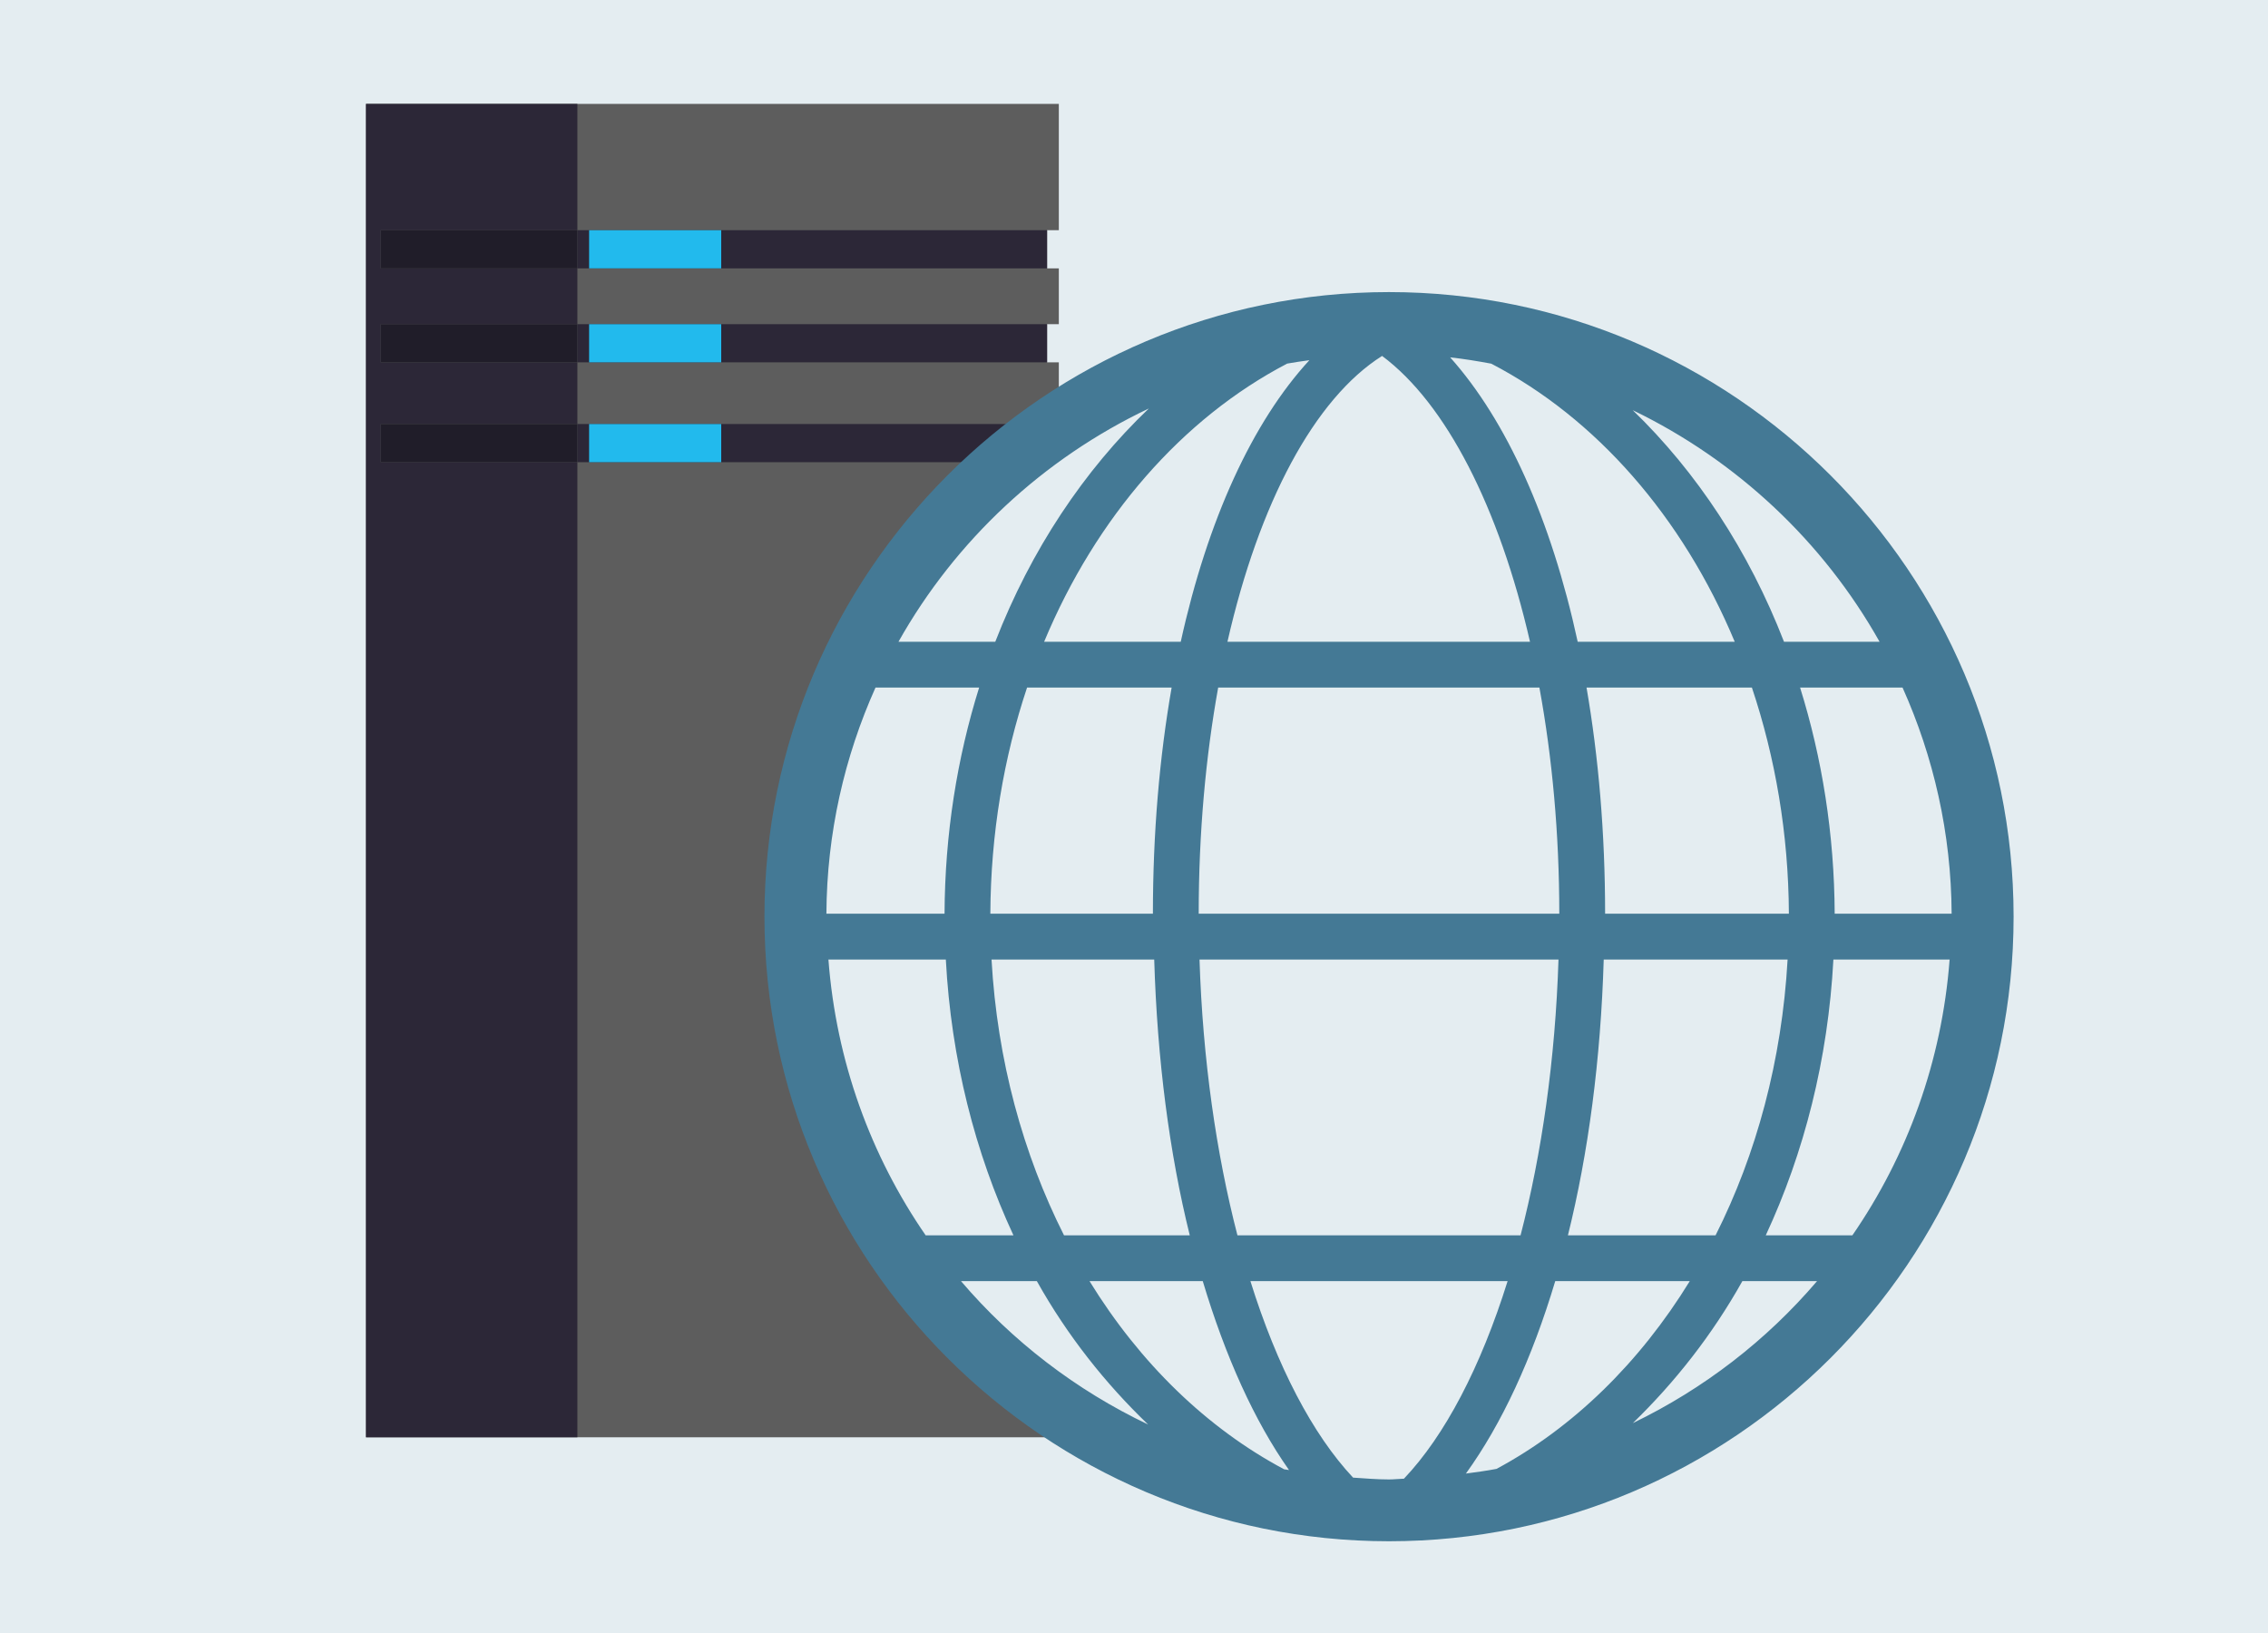 <?xml version="1.0" encoding="utf-8"?>
<!-- Generator: Adobe Illustrator 20.1.0, SVG Export Plug-In . SVG Version: 6.00 Build 0)  -->
<svg version="1.1" id="Layer_1" xmlns="http://www.w3.org/2000/svg" xmlns:xlink="http://www.w3.org/1999/xlink" x="0px" y="0px"
	 viewBox="0 0 200 144" style="enable-background:new 0 0 200 144;" xml:space="preserve">
<style type="text/css">
	.st0{fill:#E4EDF1;}
	.st1{fill:#E3E3E3;}
	.st2{fill:#5E5E5E;}
	.st3{fill:#2E2E2E;}
	.st4{fill:#7CABC2;}
	.st5{fill:#96BCCE;}
	.st6{fill:#2C3E50;}
	.st7{clip-path:url(#SVGID_2_);fill:#447995;}
	.st8{fill:#FFFFFF;}
	
		.st9{fill-rule:evenodd;clip-rule:evenodd;fill:none;stroke:#E3E3E3;stroke-width:1.309;stroke-linecap:round;stroke-linejoin:round;stroke-miterlimit:10;stroke-dasharray:1.309,2.618;}
	.st10{fill:#5D5D5D;}
	.st11{fill:#C7C7C7;}
	.st12{fill:none;stroke:#909090;stroke-width:1.174;stroke-miterlimit:10;stroke-dasharray:2.349,3.523;}
	.st13{fill:#395B71;}
	.st14{fill-rule:evenodd;clip-rule:evenodd;fill:#395B71;}
	.st15{fill-rule:evenodd;clip-rule:evenodd;fill:#2E2E2E;}
	.st16{fill:#2C3E58;}
	.st17{fill:#447995;}
	.st18{fill:none;}
	.st19{fill:#4889A8;}
	.st20{fill:#929090;}
	.st21{fill:#96BBCD;}
	.st22{fill:#3A5C71;}
	.st23{fill:#757575;}
	.st24{fill:#682A7A;}
	.st25{fill:#478AA9;}
	.st26{fill:#672A79;}
	.st27{fill:#334D63;}
	.st28{fill:#5D5F5E;}
	.st29{fill:#FAB516;}
	.st30{fill:#F5891F;}
	.st31{fill:#CB6D29;}
	.st32{fill:#171717;}
	.st33{fill:#CADEE6;}
	.st34{opacity:0.41;fill:#929090;}
	.st35{clip-path:url(#SVGID_4_);}
	.st36{clip-path:url(#SVGID_6_);}
	.st37{fill:#FE8B0C;}
	.st38{fill:#231F20;}
	.st39{fill:#909090;}
	.st40{fill:#2E2E2E;stroke:#8F8F8F;stroke-width:0.751;stroke-miterlimit:10;}
	.st41{fill:#8F8F8F;}
	.st42{fill:#C6C6C6;}
	.st43{fill:#777677;}
	.st44{fill:#D9DCE1;}
	.st45{clip-path:url(#SVGID_8_);}
	.st46{fill:none;stroke:#909090;stroke-miterlimit:10;stroke-dasharray:2,2;}
	.st47{fill:#ACACAC;}
	.st48{fill-rule:evenodd;clip-rule:evenodd;fill:#7CABC2;}
	.st49{fill-rule:evenodd;clip-rule:evenodd;fill:#478AA9;}
	.st50{clip-path:url(#SVGID_10_);}
	.st51{clip-path:url(#SVGID_12_);}
	.st52{fill:#7DB912;}
	.st53{fill:#B2B9C2;}
	.st54{fill:#B0CDDA;}
	.st55{clip-path:url(#SVGID_14_);fill:#333333;}
	.st56{clip-path:url(#SVGID_14_);fill:none;}
	.st57{clip-path:url(#SVGID_14_);fill:#7DB912;}
	.st58{clip-path:url(#SVGID_14_);fill:#FFFFFF;}
	.st59{clip-path:url(#SVGID_16_);fill:#333333;}
	.st60{clip-path:url(#SVGID_16_);fill:none;}
	.st61{clip-path:url(#SVGID_16_);fill:#395B71;}
	.st62{clip-path:url(#SVGID_16_);fill:#FFFFFF;}
	.st63{clip-path:url(#SVGID_16_);fill:#D1D2D2;}
	.st64{clip-path:url(#SVGID_18_);fill:#333333;}
	.st65{clip-path:url(#SVGID_18_);fill:none;}
	.st66{clip-path:url(#SVGID_18_);fill:#478AA9;}
	.st67{clip-path:url(#SVGID_18_);fill:#FFFFFF;}
	.st68{fill:#F58B20;}
	.st69{fill:#2B2B2B;}
	.st70{fill:#3B77AD;}
	.st71{fill:#F7CD13;}
	.st72{fill:#464646;}
	.st73{fill:#929497;}
	.st74{fill:#A6A8AB;}
	.st75{fill:#2F75BB;}
	.st76{fill:none;stroke:#757575;stroke-width:0.502;stroke-miterlimit:10;}
	.st77{fill:#3C88C6;}
	.st78{fill:#E4CB58;}
	.st79{fill:#58595B;}
	.st80{fill:#007ACC;}
	.st81{fill:#E4E4E5;}
	.st82{fill:#E73F24;}
	.st83{fill:#F58B23;}
	.st84{fill:#ADADAD;}
	.st85{fill:#959595;}
	.st86{fill-rule:evenodd;clip-rule:evenodd;fill:none;stroke:#E3E3E3;stroke-width:1.16;stroke-miterlimit:10;}
	.st87{fill-rule:evenodd;clip-rule:evenodd;fill:none;stroke:#4889A8;stroke-width:1.16;stroke-miterlimit:10;}
	.st88{fill-rule:evenodd;clip-rule:evenodd;fill:none;stroke:#0C8A44;stroke-width:1.16;stroke-miterlimit:10;}
	.st89{fill:#DB58DB;}
	.st90{fill:#B4079C;}
	.st91{fill:#9A37AF;}
	.st92{fill:#721481;}
	.st93{fill:#73AA24;}
	.st94{fill:#05930C;}
	.st95{fill:#2581BF;}
	.st96{fill:#004E8C;}
	.st97{fill:none;stroke:#909090;stroke-width:0.92;stroke-miterlimit:10;}
	.st98{fill:none;stroke:#909090;stroke-width:0.949;stroke-miterlimit:10;}
	.st99{fill:none;stroke:#909090;stroke-width:0.899;stroke-miterlimit:10;}
	.st100{fill:none;stroke:#909090;stroke-width:0.848;stroke-miterlimit:10;}
	.st101{fill:none;stroke:#909090;stroke-width:0.797;stroke-miterlimit:10;}
	.st102{fill:none;stroke:#909090;stroke-width:0.747;stroke-miterlimit:10;}
	.st103{fill:none;stroke:#909090;stroke-width:0.696;stroke-miterlimit:10;}
	.st104{fill:none;stroke:#447995;stroke-miterlimit:10;}
	.st105{fill:#FFFFFF;stroke:#96BCCE;stroke-width:0.75;stroke-miterlimit:10;}
	.st106{clip-path:url(#SVGID_20_);}
	.st107{fill:#08BBF1;}
	.st108{fill:#0AA5E2;}
	.st109{fill:#B2D7F0;}
	.st110{fill:#181717;}
	.st111{fill:#F3AF21;}
	.st112{fill:none;stroke:#5D5D5D;stroke-width:0.835;stroke-miterlimit:10;}
	.st113{fill:none;stroke:#5D5D5D;stroke-width:1.353;stroke-miterlimit:10;}
	.st114{fill-rule:evenodd;clip-rule:evenodd;fill:#7DB912;}
	.st115{fill:#333333;}
	.st116{fill:none;stroke:#FFFFFF;stroke-width:0.225;stroke-linecap:round;stroke-linejoin:round;stroke-miterlimit:10;}
	.st117{fill:#737374;}
	.st118{fill:#515050;}
	.st119{fill:none;stroke:#000000;stroke-width:0.45;stroke-miterlimit:1;}
	.st120{fill:#619BB5;}
	.st121{fill:none;stroke:#395B71;stroke-width:0.234;stroke-miterlimit:10;}
	.st122{fill:#32383D;}
	.st123{fill:#00BCF2;}
	.st124{fill:#2C2737;}
	.st125{fill:#201D29;}
	.st126{fill:#22BAED;}
	.st127{fill:#221F1F;}
	.st128{clip-path:url(#SVGID_22_);}
	.st129{clip-path:url(#SVGID_24_);}
	.st130{fill:#5E615F;}
	.st131{fill:none;stroke:#767676;stroke-width:0.199;stroke-miterlimit:10;}
	.st132{fill:#699F63;}
	.st133{fill-rule:evenodd;clip-rule:evenodd;fill:#333333;}
	.st134{fill-rule:evenodd;clip-rule:evenodd;fill:#699F63;}
	.st135{clip-path:url(#XMLID_3_);}
	.st136{fill:url(#SVGID_25_);}
	.st137{fill:url(#SVGID_26_);}
	.st138{fill:url(#SVGID_27_);}
	.st139{fill:url(#SVGID_28_);}
	.st140{fill:url(#SVGID_29_);}
	.st141{fill:url(#SVGID_30_);}
	.st142{fill:#00890B;}
	.st143{clip-path:url(#SVGID_32_);}
	.st144{fill:#515150;}
	.st145{fill:#457994;}
	.st146{fill:#F16424;}
	.st147{fill:#8B6AB1;}
	.st148{fill:#5C2D91;}
	.st149{clip-path:url(#SVGID_34_);fill:#447995;}
</style>
<rect class="st0" width="200" height="144"/>
<g>
	<g>
		<polygon class="st10" points="32.275,126.742 93.371,126.742 93.371,57.851 92.335,57.851 92.335,54.484 93.371,54.484 
			93.371,49.305 92.335,49.305 92.335,45.938 93.371,45.938 93.371,40.758 92.335,40.758 92.335,37.391 93.371,37.391 
			93.371,31.952 92.335,31.952 92.335,28.586 93.371,28.586 93.371,23.665 92.335,23.665 92.335,20.298 93.371,20.298 93.371,9.162 
			32.275,9.162 32.275,126.742 		"/>
		<polygon class="st18" points="32.275,126.742 93.371,126.742 93.371,57.851 92.335,57.851 92.335,54.484 93.371,54.484 
			93.371,49.305 92.335,49.305 92.335,45.938 93.371,45.938 93.371,40.758 92.335,40.758 92.335,37.391 93.371,37.391 
			93.371,31.952 92.335,31.952 92.335,28.586 93.371,28.586 93.371,23.665 92.335,23.665 92.335,20.298 93.371,20.298 93.371,9.162 
			32.275,9.162 32.275,126.742 		"/>
		<polyline class="st18" points="32.275,126.742 93.371,126.742 93.371,57.851 92.335,57.851 92.335,54.484 93.371,54.484 
			93.371,49.305 92.335,49.305 92.335,45.938 93.371,45.938 93.371,40.758 92.335,40.758 92.335,37.391 93.371,37.391 
			93.371,31.952 92.335,31.952 92.335,28.586 93.371,28.586 93.371,23.665 92.335,23.665 92.335,20.298 93.371,20.298 93.371,9.162 
			32.275,9.162 32.275,126.742 		"/>
		<polygon class="st124" points="32.275,9.162 50.915,9.162 50.915,20.298 33.57,20.298 33.57,23.665 50.915,23.665 50.915,28.586 
			33.57,28.586 33.57,31.952 50.915,31.952 50.915,37.391 33.57,37.391 33.57,40.758 50.915,40.758 50.915,126.742 32.275,126.742 
			32.275,9.162 		"/>
		<polygon class="st18" points="32.275,9.162 50.915,9.162 50.915,20.298 33.57,20.298 33.57,23.665 50.915,23.665 50.915,28.586 
			33.57,28.586 33.57,31.952 50.915,31.952 50.915,37.391 33.57,37.391 33.57,40.758 50.915,40.758 50.915,126.742 32.275,126.742 
			32.275,9.162 		"/>
		<polyline class="st18" points="32.275,9.162 50.915,9.162 50.915,20.298 33.57,20.298 33.57,23.665 50.915,23.665 50.915,28.586 
			33.57,28.586 33.57,31.952 50.915,31.952 50.915,37.391 33.57,37.391 33.57,40.758 50.915,40.758 50.915,126.742 32.275,126.742 
			32.275,9.162 		"/>
		<polygon class="st124" points="50.915,20.298 92.335,20.298 92.335,23.665 50.915,23.665 50.915,20.298 		"/>
		<polygon class="st18" points="50.915,20.298 92.335,20.298 92.335,23.665 50.915,23.665 50.915,20.298 		"/>
		<polyline class="st18" points="50.915,20.298 92.335,20.298 92.335,23.665 50.915,23.665 50.915,20.298 		"/>
		<polygon class="st125" points="33.57,20.298 50.915,20.298 50.915,23.665 33.57,23.665 33.57,20.298 		"/>
		<polygon class="st18" points="33.57,20.298 50.915,20.298 50.915,23.665 33.57,23.665 33.57,20.298 		"/>
		<polyline class="st18" points="33.57,20.298 50.915,20.298 50.915,23.665 33.57,23.665 33.57,20.298 		"/>
		<polygon class="st124" points="50.915,28.586 92.335,28.586 92.335,31.952 50.915,31.952 50.915,28.586 		"/>
		<polygon class="st18" points="50.915,28.586 92.335,28.586 92.335,31.952 50.915,31.952 50.915,28.586 		"/>
		<polyline class="st18" points="50.915,28.586 92.335,28.586 92.335,31.952 50.915,31.952 50.915,28.586 		"/>
		<polygon class="st125" points="33.57,28.586 50.915,28.586 50.915,31.952 33.57,31.952 33.57,28.586 		"/>
		<polygon class="st18" points="33.57,28.586 50.915,28.586 50.915,31.952 33.57,31.952 33.57,28.586 		"/>
		<polyline class="st18" points="33.57,28.586 50.915,28.586 50.915,31.952 33.57,31.952 33.57,28.586 		"/>
		<polygon class="st124" points="50.915,37.391 92.335,37.391 92.335,40.758 50.915,40.758 50.915,37.391 		"/>
		<polygon class="st18" points="50.915,37.391 92.335,37.391 92.335,40.758 50.915,40.758 50.915,37.391 		"/>
		<polyline class="st18" points="50.915,37.391 92.335,37.391 92.335,40.758 50.915,40.758 50.915,37.391 		"/>
		<polygon class="st125" points="33.57,37.391 50.915,37.391 50.915,40.758 33.57,40.758 33.57,37.391 		"/>
		<polygon class="st18" points="33.57,37.391 50.915,37.391 50.915,40.758 33.57,40.758 33.57,37.391 		"/>
		<polyline class="st18" points="33.57,37.391 50.915,37.391 50.915,40.758 33.57,40.758 33.57,37.391 		"/>
		<polygon class="st126" points="51.95,23.665 63.6,23.665 63.6,20.298 51.95,20.298 51.95,23.665 		"/>
		<polygon class="st18" points="51.95,23.665 63.6,23.665 63.6,20.298 51.95,20.298 51.95,23.665 		"/>
		<polygon class="st126" points="51.95,31.952 63.6,31.952 63.6,28.586 51.95,28.586 51.95,31.952 		"/>
		<polygon class="st18" points="51.95,31.952 63.6,31.952 63.6,28.586 51.95,28.586 51.95,31.952 		"/>
		<polygon class="st126" points="51.95,40.758 63.6,40.758 63.6,37.391 51.95,37.391 51.95,40.758 		"/>
		<polygon class="st18" points="51.95,40.758 63.6,40.758 63.6,37.391 51.95,37.391 51.95,40.758 		"/>
	</g>
	<circle class="st0" cx="121.605" cy="80.573" r="53.052"/>
	<path class="st17" d="M122.487,25.756c-30.367,0-55.075,24.708-55.075,55.077s24.708,55.077,55.075,55.077
		c30.371,0,55.079-24.708,55.079-55.077S152.858,25.756,122.487,25.756z M131.97,129.527c-0.889,0.173-1.797,0.289-2.701,0.413
		c3.149-4.357,5.829-10.125,7.877-16.968h11.863C144.59,120.162,138.729,125.898,131.97,129.527z M96.078,112.973h9.986
		c1.994,6.654,4.564,12.348,7.606,16.656c-0.143-0.026-0.289-0.039-0.432-0.066C106.43,125.94,100.522,120.201,96.078,112.973z
		 M83.407,84.611c0.468,8.806,2.583,17.054,5.963,24.323h-7.741c-4.843-7.019-7.894-15.341-8.576-24.323H83.407z M72.875,80.573
		c0.037-7.102,1.595-13.839,4.33-19.944h9.139c-1.941,6.201-3.02,12.919-3.051,19.944H72.875z M113.509,32.062
		c0.646-0.119,1.302-0.206,1.957-0.3c-5.001,5.428-8.974,14.056-11.343,24.828H92.075C96.661,45.592,104.272,36.878,113.509,32.062z
		 M152.974,56.59h-13.848c-2.344-10.815-6.279-19.523-11.246-25.077c1.224,0.133,2.428,0.334,3.624,0.555
		C140.756,36.874,148.377,45.586,152.974,56.59z M154.488,60.629c2.06,6.153,3.228,12.877,3.262,19.944h-16.206
		c0-7.104-0.579-13.807-1.638-19.944H154.488z M105.706,80.573c0-7.122,0.616-13.843,1.717-19.944h28.327
		c1.127,6.14,1.754,12.875,1.754,19.944H105.706z M137.433,84.611c-0.282,8.813-1.475,17.107-3.345,24.323h-24.966
		c-1.87-7.217-3.063-15.511-3.345-24.323H137.433z M108.241,56.59c2.788-12.251,7.671-21.433,13.637-25.204
		c5.643,4.203,10.318,13.353,13.043,25.204H108.241z M103.319,60.629c-1.071,6.126-1.652,12.835-1.652,19.944H87.332
		c0.033-7.061,1.183-13.792,3.239-19.944H103.319z M87.437,84.611h14.346c0.264,8.831,1.339,17.082,3.135,24.323H93.83
		C90.223,101.784,87.937,93.507,87.437,84.611z M122.487,130.459c-1.069,0-2.115-0.093-3.167-0.16
		c-3.576-3.806-6.705-9.816-9.054-17.326h22.679c-2.368,7.571-5.528,13.62-9.141,17.42
		C123.362,130.404,122.931,130.459,122.487,130.459z M138.265,108.934c1.799-7.249,2.893-15.482,3.157-24.323h16.215
		c-0.5,8.887-2.752,17.178-6.353,24.323H138.265z M161.675,84.611h10.249c-0.682,8.982-3.733,17.304-8.576,24.323h-7.637
		C159.091,101.665,161.206,93.417,161.675,84.611z M161.789,80.573c-0.031-7.023-1.114-13.739-3.052-19.944h9.035
		c2.735,6.104,4.293,12.842,4.33,19.944H161.789z M165.747,56.59h-8.428c-3.106-8.013-7.708-14.98-13.339-20.42
		C153.154,40.604,160.77,47.744,165.747,56.59z M101.311,36.019c-5.721,5.459-10.4,12.477-13.544,20.572H79.23
		C84.264,47.643,91.997,40.439,101.311,36.019z M84.746,112.973h6.688c2.704,4.829,6.055,9.036,9.81,12.642
		C94.887,122.586,89.267,118.274,84.746,112.973z M143.991,125.49c3.692-3.581,6.986-7.751,9.656-12.517h6.585
		C155.771,118.202,150.241,122.468,143.991,125.49z"/>
</g>
</svg>
